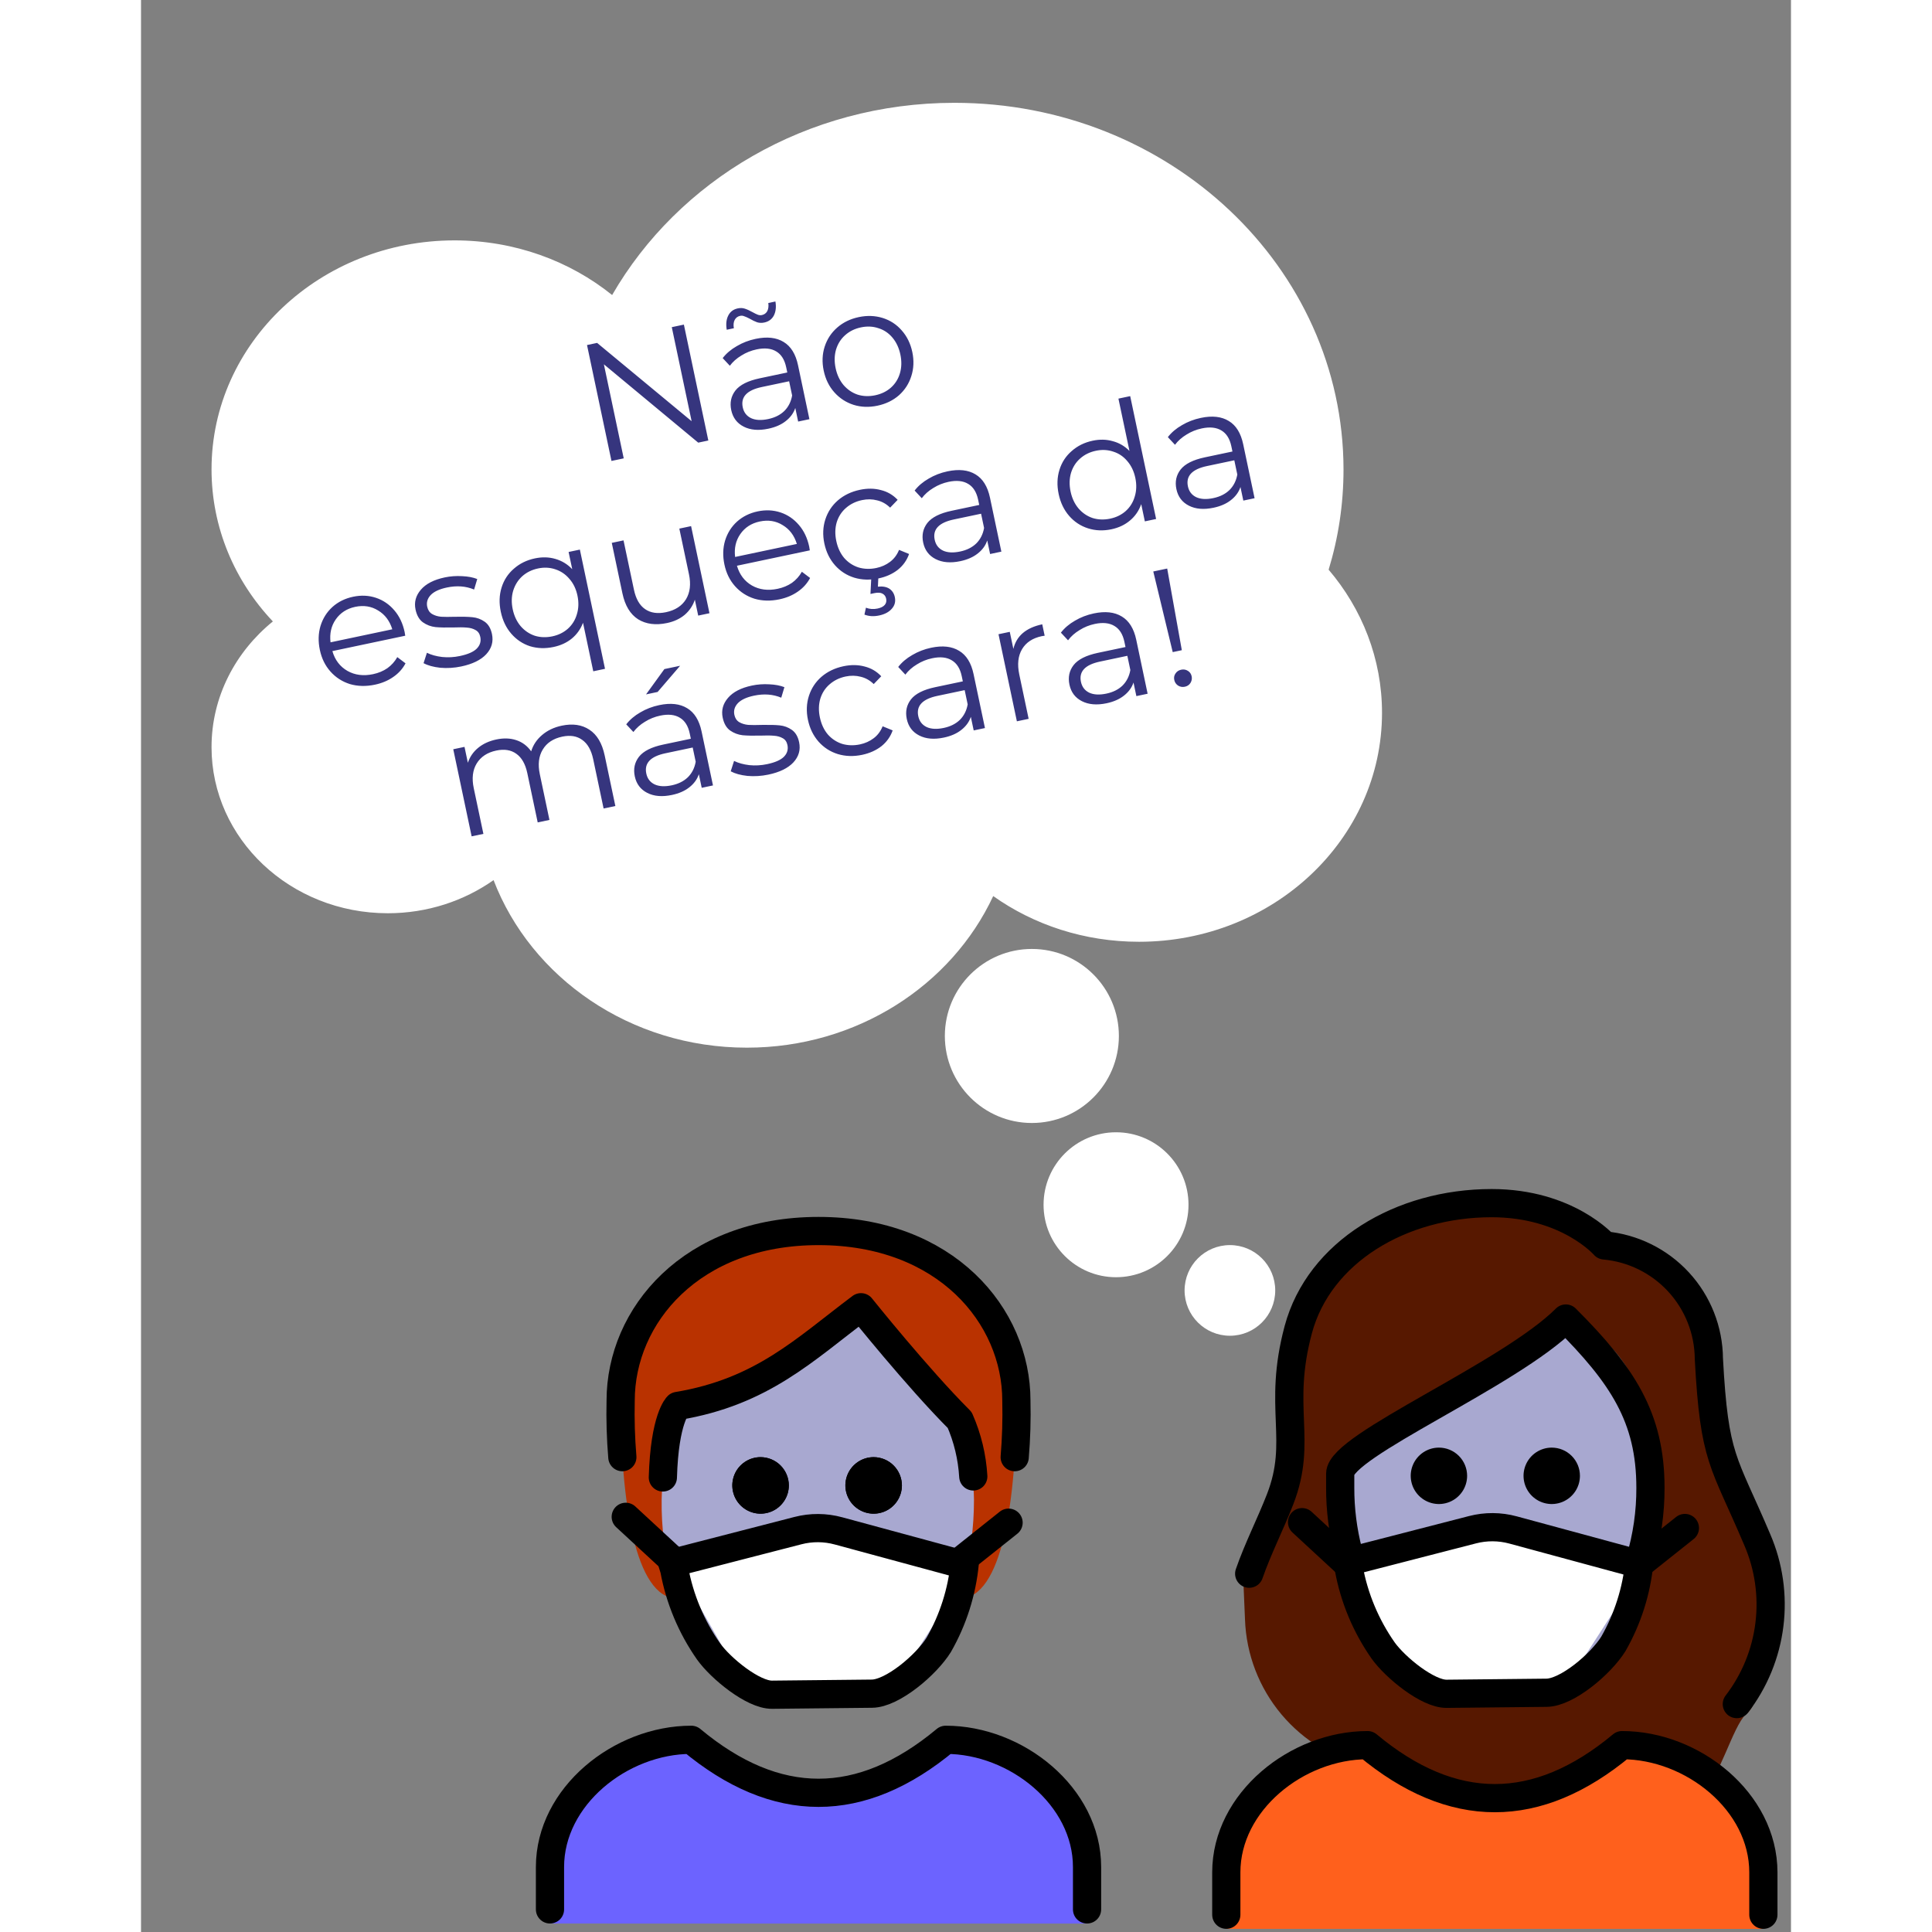 <svg width="200" height="200" viewBox="0 0 117 137" fill="none" xmlns="http://www.w3.org/2000/svg">
<rect x="0" y="0" width="117" height="137" fill="#808080" stroke="none"/>
<path d="M58.064 113.349C61.071 113.349 62.073 106.334 62.073 99.319C62.072 93.304 57.062 87.291 48.042 87.291C39.022 87.291 34.012 93.304 34.012 99.317C34.012 106.333 35.014 113.348 38.02 113.348L37.289 108.578L38.191 101.418L38.659 100.32L40.531 99.717L42.871 98.951L45.937 97.291L47.595 96.057L50.233 94.312L51.756 93.334L52.956 96.057L54.702 98.185L56.829 100.32L57.85 101.164V102.058L58.412 104.355L59.066 104.951L58.588 110.889L58.064 113.349Z" fill="#B93200"/>
<path d="M36.918 106.335C36.818 114.352 41.027 120.365 47.942 120.365C55.057 120.365 59.066 114.352 59.066 106.335C59.066 101.324 54.364 96.665 54.364 96.665C47.314 89.05 45.894 99.245 39.723 99.038C39.723 99.038 37.018 101.324 36.918 106.335Z" fill="#A8A8D0"/>
<path d="M29 136.399V132.391C29 127.381 34.011 123.371 39.022 123.371C45.035 128.382 51.049 128.382 57.062 123.371C62.072 123.371 67.084 127.38 67.084 132.391V136.4" fill="#6C63FF"/>
<path d="M38.936 110.145L47.918 108.578L58.029 110.072L58.412 111.798L52.999 120.173H43.17L37.672 110.51L38.936 110.145Z" fill="white"/>
<path d="M34.131 103.328C34.02 101.995 33.98 100.656 34.011 99.319C34.011 93.306 39.022 87.293 48.042 87.293C57.062 87.293 62.072 93.306 62.072 99.319C62.104 100.657 62.065 101.995 61.953 103.329" stroke="black" stroke-width="2" stroke-linecap="round" stroke-linejoin="round"/>
<path d="M53.955 105.332C53.955 105.728 53.837 106.116 53.617 106.445C53.397 106.775 53.084 107.032 52.718 107.184C52.352 107.335 51.949 107.375 51.56 107.298C51.171 107.22 50.814 107.029 50.534 106.749C50.254 106.469 50.063 106.112 49.985 105.723C49.908 105.334 49.948 104.931 50.099 104.565C50.251 104.199 50.508 103.886 50.837 103.666C51.167 103.446 51.554 103.328 51.951 103.328C52.482 103.33 52.991 103.541 53.366 103.917C53.742 104.292 53.953 104.801 53.955 105.332Z" fill="black"/>
<path d="M45.937 105.332C45.937 105.728 45.82 106.116 45.599 106.445C45.379 106.775 45.066 107.032 44.7 107.184C44.334 107.335 43.931 107.375 43.542 107.298C43.154 107.22 42.796 107.029 42.516 106.749C42.236 106.469 42.045 106.112 41.968 105.723C41.89 105.334 41.93 104.931 42.082 104.565C42.233 104.199 42.49 103.886 42.82 103.666C43.149 103.446 43.537 103.328 43.933 103.328C44.464 103.33 44.973 103.541 45.349 103.917C45.724 104.292 45.936 104.801 45.937 105.332Z" fill="black"/>
<path d="M53.955 105.332C53.955 105.728 53.837 106.116 53.617 106.445C53.397 106.775 53.084 107.032 52.718 107.184C52.352 107.335 51.949 107.375 51.56 107.298C51.171 107.22 50.814 107.029 50.534 106.749C50.254 106.469 50.063 106.112 49.985 105.723C49.908 105.334 49.948 104.931 50.099 104.565C50.251 104.199 50.508 103.886 50.837 103.666C51.167 103.446 51.554 103.328 51.951 103.328C52.482 103.33 52.991 103.541 53.366 103.917C53.742 104.292 53.953 104.801 53.955 105.332Z" fill="black"/>
<path d="M45.937 105.332C45.937 105.728 45.82 106.116 45.599 106.445C45.379 106.775 45.066 107.032 44.7 107.184C44.334 107.335 43.931 107.375 43.542 107.298C43.154 107.22 42.796 107.029 42.516 106.749C42.236 106.469 42.045 106.112 41.968 105.723C41.89 105.334 41.93 104.931 42.082 104.565C42.233 104.199 42.49 103.886 42.82 103.666C43.149 103.446 43.537 103.328 43.933 103.328C44.464 103.33 44.973 103.541 45.349 103.917C45.724 104.292 45.936 104.801 45.937 105.332Z" fill="black"/>
<path d="M29 135.397V132.391C29 127.381 34.011 123.371 39.022 123.371C45.035 128.382 51.049 128.382 57.062 123.371C62.072 123.371 67.084 127.38 67.084 132.391V135.398" stroke="black" stroke-width="2" stroke-linecap="round" stroke-linejoin="round"/>
<path d="M44.742 120.174C43.408 120.185 41.117 118.322 40.245 117.104C39.025 115.363 38.194 113.378 37.811 111.286L37.671 110.836L46.581 108.538C47.526 108.293 48.519 108.3 49.461 108.557L57.869 110.836H58.412C58.216 112.877 57.588 114.852 56.572 116.632C55.694 118.048 53.292 120.088 51.829 120.1L44.742 120.174Z" stroke="black" stroke-width="2" stroke-linecap="round" stroke-linejoin="round"/>
<path d="M58.211 110.608L61.519 107.975" stroke="black" stroke-width="2" stroke-linecap="round" stroke-linejoin="round"/>
<path d="M37.672 110.607L34.372 107.559" stroke="black" stroke-width="2" stroke-linecap="round" stroke-linejoin="round"/>
<path d="M59.016 104.695C58.935 103.316 58.609 101.962 58.054 100.697C55.054 97.697 51.054 92.697 51.054 92.697C47.054 95.697 44.054 98.697 38.054 99.697C38.054 99.697 37.124 100.57 37.004 104.766" stroke="black" stroke-width="2" stroke-linecap="round" stroke-linejoin="round"/>
<path d="M114.194 108.538C113.755 107.685 113.369 106.805 113.036 105.905C111.564 102.635 111.013 101.412 110.688 95.381C110.715 91.688 106.894 88.597 103.213 88.288C103.081 88.279 102.953 88.244 102.834 88.185C102.716 88.126 102.611 88.045 102.524 87.945C102.432 87.845 100.116 85.291 95.281 85.291C89.081 85.291 83.841 88.672 82.538 93.516C82.004 95.528 81.814 97.616 81.974 99.692C82.178 101.711 81.918 103.75 81.214 105.653C80.291 107.305 79.248 108.887 78.094 110.387L78.284 114.839C78.371 117.311 79.282 119.682 80.874 121.575C82.465 123.469 84.644 124.775 87.064 125.285C87.346 125.349 87.633 125.381 87.921 125.38C92.874 126.669 98.817 128.296 106.621 125.38C108.136 125.492 109.592 126.015 110.831 126.893C111.884 126.2 112.878 122.421 113.802 121.563C114.99 120.849 116.927 113.281 114.194 108.538ZM96 120.838C85.044 120.788 85.896 104.469 85.896 104.469C88.209 101.929 101.39 93.679 101.39 93.679C107.47 95.753 107.773 105.319 107.773 105.319C107.773 105.319 105.596 120.388 96 120.838Z" fill="#571800"/>
<path d="M84.51 104.942V105.984C84.51 114.312 89.36 120.838 95.554 120.838C101.748 120.838 106.598 114.312 106.598 105.984C106.598 100.917 104.727 97.801 101.038 93.861C98.067 96.219 94.903 98.321 91.578 100.145C88.792 101.794 84.995 104.032 84.51 104.942Z" fill="#A8A8D0"/>
<path d="M76.958 136.778V132.77C76.958 127.76 81.969 123.75 86.98 123.75C92.993 128.761 99.007 128.761 105.02 123.75C110.03 123.75 115.042 127.759 115.042 132.77V136.779" fill="#FF601C"/>
<path d="M86.447 110.305L95.43 108.738L105.541 110.232L105.924 111.958L100.511 120.333H90.681L85.184 110.669L86.447 110.305Z" fill="white"/>
<path d="M102.035 104.652C102.035 105.048 101.918 105.435 101.698 105.763C101.478 106.092 101.166 106.349 100.801 106.5C100.435 106.651 100.033 106.691 99.645 106.614C99.257 106.537 98.901 106.346 98.621 106.067C98.341 105.787 98.151 105.43 98.074 105.043C97.996 104.655 98.036 104.252 98.187 103.887C98.339 103.522 98.595 103.209 98.924 102.989C99.253 102.77 99.64 102.652 100.035 102.652C100.566 102.652 101.074 102.863 101.449 103.238C101.824 103.613 102.035 104.122 102.035 104.652Z" fill="black"/>
<path d="M94.035 104.652C94.035 105.048 93.918 105.435 93.698 105.763C93.478 106.092 93.166 106.349 92.8 106.5C92.435 106.651 92.033 106.691 91.645 106.614C91.257 106.537 90.901 106.346 90.621 106.067C90.341 105.787 90.151 105.43 90.074 105.043C89.996 104.655 90.036 104.252 90.187 103.887C90.339 103.522 90.595 103.209 90.924 102.989C91.253 102.77 91.64 102.652 92.035 102.652C92.566 102.652 93.074 102.863 93.449 103.238C93.824 103.613 94.035 104.122 94.035 104.652Z" fill="black"/>
<path d="M78.581 111.592C79.196 109.818 80.079 108.098 80.773 106.316C82.408 102.116 80.563 99.866 82.063 94.282C83.543 88.782 89.341 85.316 95.773 85.316C101.173 85.316 103.773 88.316 103.773 88.316C105.785 88.497 107.658 89.42 109.027 90.906C110.396 92.391 111.163 94.333 111.178 96.353C111.565 103.533 112.202 103.506 114.607 109.176C115.427 111.073 115.724 113.154 115.47 115.205C115.216 117.255 114.418 119.2 113.16 120.839" stroke="black" stroke-width="2" stroke-linecap="round" stroke-linejoin="round"/>
<path d="M106.29 110.651C106.791 108.979 107.042 107.243 107.035 105.498C107.035 100.498 105.035 97.498 101.035 93.498C97.035 97.498 85.035 102.498 85.035 104.498V105.498C85.031 107.033 85.224 108.562 85.609 110.048" stroke="black" stroke-width="2" stroke-linejoin="round"/>
<path d="M76.958 135.776V132.77C76.958 127.76 81.969 123.75 86.98 123.75C92.993 128.761 99.007 128.761 105.02 123.75C110.03 123.75 115.042 127.759 115.042 132.77V135.777" stroke="black" stroke-width="2" stroke-linecap="round" stroke-linejoin="round"/>
<path d="M106.169 110.985L109.477 108.352" stroke="black" stroke-width="2" stroke-linecap="round" stroke-linejoin="round"/>
<path d="M85.63 110.986L82.33 107.938" stroke="black" stroke-width="2" stroke-linecap="round" stroke-linejoin="round"/>
<path d="M92.576 120.109C91.243 120.12 88.952 118.257 88.079 117.039C86.859 115.297 86.029 113.313 85.646 111.221L85.506 110.771L94.416 108.474C95.361 108.229 96.354 108.235 97.296 108.492L105.703 110.771H106.247C106.051 112.812 105.423 114.787 104.407 116.567C103.529 117.983 101.127 120.023 99.664 120.035L92.576 120.109Z" stroke="black" stroke-width="2" stroke-linecap="round" stroke-linejoin="round"/>
<g clip-path="url(#clip0)">
<path d="M69.139 90.569C71.977 90.569 74.278 88.268 74.278 85.43C74.278 82.592 71.977 80.291 69.139 80.291C66.301 80.291 64 82.592 64 85.43C64 88.268 66.301 90.569 69.139 90.569Z" fill="white"/>
<path d="M63.17 79.632C66.578 79.632 69.341 76.869 69.341 73.461C69.341 70.054 66.578 67.291 63.17 67.291C59.763 67.291 57 70.054 57 73.461C57 76.869 59.763 79.632 63.17 79.632Z" fill="white"/>
<path d="M77.214 94.719C78.989 94.719 80.428 93.28 80.428 91.505C80.428 89.73 78.989 88.291 77.214 88.291C75.439 88.291 74 89.73 74 91.505C74 93.28 75.439 94.719 77.214 94.719Z" fill="white"/>
<path d="M84.215 40.397C84.906 38.134 85.27 35.751 85.27 33.282C85.252 18.932 72.914 7.291 57.682 7.291C47.201 7.291 38.084 12.812 33.407 20.921C30.404 18.503 26.492 17.046 22.233 17.046C12.716 17.046 5 24.315 5 33.282C5 37.414 6.638 41.203 9.349 44.066C6.692 46.226 5 49.415 5 52.981C5 59.478 10.587 64.759 17.502 64.759C20.304 64.759 22.907 63.884 24.999 62.41C27.656 69.336 34.699 74.291 42.961 74.291C50.767 74.291 57.482 69.868 60.43 63.541C63.306 65.582 66.891 66.782 70.767 66.782C80.284 66.782 88 59.513 88 50.546C88 46.706 86.581 43.174 84.215 40.397Z" fill="white"/>
</g>
<path d="M38.495 23.018L40.228 31.237L39.512 31.388L32.822 25.834L34.229 32.503L33.36 32.686L31.626 24.467L32.342 24.316L39.044 29.868L37.637 23.199L38.495 23.018ZM43.583 24.029C44.389 23.859 45.05 23.932 45.567 24.248C46.081 24.557 46.422 25.106 46.589 25.897L47.396 29.725L46.598 29.893L46.395 28.93C46.275 29.291 46.05 29.6 45.72 29.858C45.398 30.114 44.986 30.294 44.485 30.4C43.796 30.546 43.214 30.497 42.737 30.254C42.261 30.011 41.966 29.619 41.852 29.079C41.741 28.555 41.84 28.093 42.148 27.692C42.464 27.291 43.036 27.002 43.866 26.827L45.827 26.413L45.748 26.038C45.636 25.505 45.402 25.134 45.047 24.922C44.69 24.703 44.225 24.654 43.654 24.775C43.263 24.857 42.901 25.003 42.569 25.212C42.235 25.413 41.963 25.655 41.753 25.936L41.246 25.393C41.503 25.061 41.836 24.778 42.244 24.545C42.651 24.303 43.097 24.132 43.583 24.029ZM44.476 29.715C44.945 29.616 45.326 29.426 45.618 29.143C45.908 28.853 46.093 28.487 46.171 28.045L45.958 27.036L44.021 27.444C42.964 27.667 42.514 28.147 42.669 28.883C42.745 29.243 42.942 29.499 43.261 29.653C43.578 29.799 43.983 29.82 44.476 29.715ZM44.196 22.87C44.016 22.908 43.848 22.902 43.69 22.854C43.531 22.797 43.354 22.712 43.158 22.598C42.992 22.511 42.861 22.452 42.766 22.423C42.676 22.385 42.584 22.376 42.49 22.396C42.31 22.434 42.179 22.531 42.097 22.687C42.016 22.843 41.996 23.04 42.038 23.276L41.533 23.383C41.466 22.988 41.502 22.653 41.64 22.379C41.778 22.104 42.004 21.934 42.317 21.868C42.497 21.83 42.662 21.836 42.812 21.886C42.969 21.935 43.154 22.018 43.367 22.137C43.516 22.22 43.639 22.28 43.736 22.317C43.834 22.353 43.93 22.362 44.024 22.342C44.196 22.306 44.324 22.213 44.407 22.065C44.488 21.909 44.513 21.715 44.481 21.485L44.986 21.379C45.051 21.765 45.014 22.096 44.876 22.371C44.736 22.637 44.51 22.804 44.196 22.87ZM52.221 28.768C51.626 28.894 51.061 28.874 50.528 28.708C49.992 28.535 49.537 28.239 49.163 27.819C48.788 27.399 48.537 26.888 48.41 26.285C48.283 25.683 48.306 25.114 48.479 24.578C48.652 24.043 48.95 23.592 49.371 23.225C49.792 22.858 50.3 22.612 50.895 22.486C51.49 22.361 52.054 22.381 52.588 22.546C53.122 22.712 53.572 23.005 53.939 23.427C54.313 23.846 54.564 24.357 54.692 24.96C54.819 25.563 54.796 26.132 54.623 26.667C54.457 27.201 54.164 27.655 53.745 28.03C53.324 28.397 52.815 28.643 52.221 28.768ZM52.064 28.029C52.503 27.936 52.873 27.756 53.177 27.487C53.486 27.209 53.7 26.866 53.818 26.457C53.936 26.048 53.945 25.608 53.846 25.139C53.747 24.669 53.561 24.271 53.288 23.944C53.014 23.617 52.681 23.393 52.287 23.272C51.9 23.141 51.487 23.122 51.049 23.215C50.61 23.307 50.237 23.492 49.927 23.77C49.624 24.038 49.41 24.378 49.284 24.789C49.166 25.198 49.156 25.637 49.255 26.107C49.354 26.577 49.541 26.975 49.814 27.302C50.095 27.626 50.429 27.854 50.817 27.985C51.21 28.107 51.626 28.121 52.064 28.029ZM18.736 45.08L13.569 46.17C13.752 46.802 14.108 47.27 14.639 47.575C15.167 47.873 15.772 47.95 16.453 47.806C16.837 47.725 17.175 47.584 17.468 47.383C17.759 47.175 17.994 46.913 18.173 46.597L18.756 47.038C18.552 47.425 18.26 47.748 17.882 48.007C17.511 48.266 17.079 48.447 16.586 48.551C15.952 48.684 15.36 48.67 14.811 48.508C14.268 48.337 13.809 48.041 13.434 47.621C13.059 47.202 12.808 46.69 12.681 46.087C12.554 45.485 12.569 44.917 12.727 44.386C12.892 43.852 13.174 43.404 13.572 43.042C13.977 42.678 14.466 42.437 15.037 42.316C15.609 42.195 16.15 42.22 16.66 42.391C17.17 42.561 17.605 42.858 17.964 43.281C18.321 43.696 18.564 44.209 18.693 44.819L18.736 45.08ZM15.188 43.032C14.594 43.158 14.133 43.455 13.807 43.925C13.487 44.385 13.364 44.926 13.438 45.548L17.818 44.624C17.634 44.025 17.299 43.58 16.813 43.29C16.333 42.991 15.791 42.905 15.188 43.032ZM22.709 47.259C22.208 47.364 21.712 47.395 21.22 47.352C20.735 47.299 20.34 47.19 20.035 47.026L20.273 46.289C20.574 46.438 20.934 46.538 21.354 46.588C21.771 46.631 22.192 46.608 22.614 46.518C23.178 46.399 23.575 46.226 23.804 45.997C24.04 45.76 24.125 45.48 24.057 45.159C24.009 44.932 23.897 44.772 23.722 44.678C23.545 44.576 23.337 44.518 23.097 44.503C22.855 44.481 22.54 44.478 22.151 44.494C21.63 44.506 21.207 44.497 20.882 44.468C20.555 44.431 20.257 44.318 19.988 44.129C19.728 43.939 19.553 43.636 19.466 43.221C19.357 42.705 19.483 42.236 19.844 41.817C20.205 41.397 20.769 41.107 21.537 40.945C21.936 40.861 22.346 40.831 22.769 40.856C23.189 40.874 23.547 40.942 23.842 41.059L23.619 41.805C23.036 41.56 22.392 41.512 21.688 41.661C21.155 41.773 20.772 41.952 20.538 42.198C20.311 42.442 20.23 42.717 20.294 43.022C20.344 43.257 20.458 43.429 20.637 43.538C20.823 43.646 21.037 43.712 21.279 43.734C21.519 43.749 21.846 43.749 22.26 43.736C22.773 43.725 23.188 43.736 23.506 43.767C23.823 43.798 24.111 43.905 24.37 44.087C24.63 44.27 24.801 44.561 24.886 44.96C25 45.5 24.863 45.978 24.477 46.395C24.097 46.802 23.508 47.09 22.709 47.259ZM31.119 38.972L32.902 47.426L32.069 47.602L31.343 44.162C31.169 44.615 30.901 44.991 30.538 45.288C30.182 45.576 29.753 45.773 29.252 45.878C28.665 46.002 28.11 45.984 27.585 45.825C27.067 45.657 26.625 45.361 26.258 44.94C25.891 44.519 25.642 43.999 25.512 43.38C25.383 42.77 25.401 42.198 25.567 41.664C25.732 41.131 26.023 40.685 26.438 40.328C26.851 39.962 27.348 39.719 27.927 39.596C28.444 39.487 28.928 39.5 29.382 39.633C29.843 39.765 30.242 40.008 30.578 40.362L30.32 39.141L31.119 38.972ZM29.167 45.124C29.597 45.033 29.964 44.853 30.267 44.585C30.576 44.307 30.79 43.964 30.908 43.554C31.034 43.144 31.047 42.703 30.948 42.234C30.849 41.764 30.66 41.37 30.381 41.053C30.107 40.727 29.773 40.499 29.378 40.37C28.99 40.239 28.581 40.219 28.151 40.31C27.713 40.402 27.339 40.587 27.029 40.865C26.728 41.141 26.514 41.485 26.388 41.896C26.269 42.297 26.258 42.733 26.357 43.202C26.456 43.672 26.643 44.07 26.916 44.397C27.197 44.721 27.531 44.949 27.919 45.08C28.312 45.202 28.728 45.216 29.167 45.124ZM39.006 37.308L40.309 43.484L39.511 43.653L39.273 42.525C39.133 42.947 38.893 43.304 38.554 43.597C38.214 43.881 37.797 44.075 37.304 44.179C36.498 44.35 35.812 44.261 35.249 43.914C34.691 43.557 34.321 42.945 34.137 42.076L33.382 38.495L34.215 38.319L34.954 41.818C35.091 42.468 35.355 42.927 35.747 43.196C36.139 43.465 36.633 43.536 37.227 43.411C37.877 43.274 38.349 42.97 38.642 42.499C38.933 42.021 39.005 41.429 38.856 40.725L38.172 37.484L39.006 37.308ZM47.424 39.027L42.258 40.117C42.441 40.749 42.797 41.218 43.327 41.523C43.856 41.82 44.461 41.897 45.142 41.753C45.526 41.672 45.864 41.531 46.157 41.331C46.448 41.122 46.683 40.86 46.861 40.544L47.445 40.985C47.24 41.372 46.949 41.695 46.57 41.955C46.2 42.213 45.768 42.394 45.275 42.498C44.641 42.632 44.049 42.617 43.499 42.455C42.956 42.284 42.498 41.988 42.123 41.569C41.748 41.149 41.497 40.638 41.37 40.035C41.243 39.432 41.258 38.865 41.416 38.333C41.581 37.799 41.863 37.351 42.261 36.989C42.666 36.626 43.155 36.384 43.726 36.263C44.298 36.143 44.838 36.168 45.349 36.338C45.859 36.508 46.293 36.805 46.652 37.228C47.01 37.643 47.253 38.156 47.382 38.767L47.424 39.027ZM43.877 36.979C43.282 37.105 42.822 37.402 42.496 37.872C42.176 38.332 42.053 38.873 42.127 39.495L46.506 38.571C46.323 37.972 45.988 37.528 45.502 37.238C45.021 36.938 44.48 36.852 43.877 36.979ZM52.302 41.015C51.691 41.144 51.115 41.127 50.574 40.963C50.04 40.797 49.586 40.505 49.212 40.085C48.835 39.658 48.583 39.142 48.456 38.54C48.329 37.937 48.352 37.368 48.525 36.833C48.699 36.297 48.996 35.846 49.417 35.48C49.846 35.111 50.366 34.862 50.977 34.733C51.509 34.621 52.005 34.627 52.464 34.751C52.93 34.865 53.326 35.096 53.653 35.444L53.12 35.998C52.852 35.736 52.546 35.563 52.201 35.481C51.855 35.39 51.498 35.384 51.13 35.462C50.684 35.556 50.303 35.742 49.985 36.022C49.674 36.292 49.456 36.632 49.33 37.043C49.212 37.452 49.203 37.892 49.302 38.361C49.402 38.839 49.589 39.241 49.863 39.568C50.142 39.885 50.48 40.108 50.875 40.237C51.276 40.357 51.7 40.37 52.146 40.276C52.514 40.198 52.839 40.052 53.12 39.837C53.402 39.622 53.613 39.341 53.752 38.992L54.463 39.284C54.305 39.734 54.036 40.11 53.658 40.41C53.279 40.703 52.827 40.905 52.302 41.015ZM52.342 43.644C51.958 43.725 51.61 43.704 51.298 43.582L51.404 43.093C51.662 43.194 51.936 43.214 52.226 43.153C52.461 43.103 52.631 43.019 52.736 42.898C52.842 42.778 52.875 42.628 52.837 42.448C52.803 42.283 52.712 42.163 52.565 42.088C52.428 42.019 52.238 42.01 51.995 42.061L51.725 42.118L51.782 40.99L52.286 40.884L52.254 41.602C52.582 41.565 52.849 41.611 53.056 41.739C53.264 41.875 53.397 42.076 53.453 42.342C53.519 42.655 53.45 42.928 53.245 43.159C53.042 43.398 52.741 43.559 52.342 43.644ZM57.194 33.422C58 33.252 58.661 33.325 59.178 33.641C59.692 33.949 60.033 34.499 60.2 35.289L61.008 39.117L60.209 39.286L60.006 38.323C59.886 38.684 59.661 38.993 59.331 39.25C59.009 39.506 58.597 39.687 58.096 39.793C57.407 39.938 56.825 39.889 56.348 39.646C55.872 39.404 55.577 39.012 55.463 38.472C55.352 37.947 55.451 37.485 55.759 37.085C56.075 36.683 56.648 36.395 57.477 36.22L59.438 35.806L59.359 35.43C59.246 34.898 59.013 34.526 58.657 34.315C58.301 34.096 57.836 34.047 57.265 34.167C56.874 34.25 56.512 34.396 56.18 34.605C55.846 34.806 55.574 35.047 55.364 35.329L54.857 34.786C55.114 34.453 55.447 34.171 55.855 33.937C56.262 33.696 56.708 33.524 57.194 33.422ZM58.087 39.108C58.556 39.009 58.937 38.818 59.229 38.536C59.52 38.246 59.704 37.88 59.782 37.438L59.569 36.428L57.632 36.837C56.575 37.06 56.124 37.539 56.28 38.275C56.356 38.635 56.553 38.892 56.872 39.045C57.188 39.191 57.593 39.212 58.087 39.108ZM70.143 28.09L71.981 36.802L71.182 36.971L70.925 35.749C70.762 36.217 70.496 36.604 70.127 36.911C69.766 37.216 69.328 37.423 68.811 37.532C68.232 37.654 67.679 37.632 67.153 37.465C66.628 37.298 66.181 37.004 65.814 36.582C65.448 36.161 65.2 35.645 65.071 35.035C64.942 34.424 64.96 33.852 65.126 33.318C65.291 32.785 65.582 32.339 65.997 31.982C66.41 31.616 66.906 31.373 67.486 31.25C67.987 31.145 68.459 31.155 68.903 31.283C69.353 31.4 69.749 31.631 70.092 31.976L69.309 28.266L70.143 28.09ZM68.725 36.778C69.156 36.687 69.523 36.507 69.826 36.239C70.135 35.961 70.349 35.617 70.467 35.208C70.593 34.797 70.606 34.357 70.507 33.888C70.408 33.418 70.218 33.02 69.937 32.696C69.664 32.369 69.33 32.145 68.937 32.024C68.549 31.893 68.14 31.873 67.71 31.964C67.272 32.056 66.898 32.241 66.588 32.519C66.285 32.787 66.071 33.127 65.945 33.538C65.827 33.947 65.817 34.386 65.916 34.856C66.015 35.326 66.202 35.724 66.475 36.05C66.756 36.376 67.09 36.603 67.478 36.734C67.871 36.856 68.287 36.87 68.725 36.778ZM75.15 29.634C75.956 29.463 76.618 29.536 77.134 29.853C77.649 30.161 77.989 30.71 78.156 31.501L78.964 35.329L78.165 35.497L77.962 34.535C77.842 34.895 77.617 35.204 77.287 35.462C76.965 35.718 76.553 35.899 76.052 36.004C75.364 36.15 74.781 36.101 74.305 35.858C73.828 35.615 73.533 35.224 73.419 34.684C73.308 34.159 73.407 33.697 73.715 33.297C74.031 32.895 74.604 32.606 75.433 32.431L77.394 32.017L77.315 31.642C77.203 31.11 76.969 30.738 76.614 30.526C76.257 30.308 75.793 30.258 75.221 30.379C74.83 30.461 74.468 30.607 74.136 30.816C73.802 31.017 73.531 31.259 73.32 31.54L72.813 30.997C73.07 30.665 73.403 30.382 73.811 30.149C74.218 29.908 74.665 29.736 75.15 29.634ZM76.043 35.32C76.513 35.221 76.893 35.03 77.185 34.747C77.476 34.457 77.66 34.091 77.739 33.65L77.526 32.64L75.588 33.048C74.532 33.272 74.081 33.751 74.236 34.487C74.312 34.847 74.509 35.104 74.828 35.257C75.145 35.403 75.55 35.424 76.043 35.32ZM29.833 51.458C30.608 51.295 31.262 51.39 31.795 51.744C32.335 52.096 32.697 52.706 32.88 53.575L33.636 57.156L32.802 57.332L32.064 53.833C31.928 53.191 31.669 52.735 31.284 52.465C30.908 52.192 30.438 52.116 29.875 52.235C29.233 52.37 28.77 52.676 28.486 53.153C28.201 53.622 28.132 54.205 28.279 54.901L28.962 58.142L28.129 58.318L27.391 54.819C27.255 54.177 26.995 53.721 26.611 53.45C26.235 53.178 25.761 53.102 25.19 53.223C24.556 53.357 24.093 53.663 23.801 54.141C23.516 54.61 23.447 55.193 23.594 55.89L24.278 59.131L23.444 59.306L22.141 53.13L22.939 52.962L23.177 54.089C23.317 53.667 23.561 53.313 23.91 53.027C24.258 52.741 24.687 52.544 25.195 52.437C25.712 52.328 26.181 52.343 26.603 52.483C27.033 52.621 27.387 52.886 27.666 53.277C27.807 52.822 28.065 52.437 28.44 52.12C28.821 51.795 29.285 51.574 29.833 51.458ZM36.744 50.001C37.55 49.83 38.211 49.903 38.728 50.22C39.243 50.528 39.583 51.078 39.75 51.868L40.558 55.696L39.759 55.864L39.556 54.901C39.436 55.262 39.211 55.571 38.881 55.829C38.559 56.085 38.147 56.266 37.647 56.371C36.958 56.517 36.375 56.468 35.899 56.225C35.422 55.982 35.127 55.591 35.013 55.05C34.902 54.526 35.001 54.064 35.309 53.664C35.625 53.262 36.198 52.973 37.028 52.798L38.988 52.385L38.909 52.009C38.797 51.477 38.563 51.105 38.208 50.894C37.851 50.675 37.387 50.625 36.815 50.746C36.424 50.828 36.062 50.974 35.73 51.183C35.397 51.384 35.124 51.626 34.914 51.907L34.407 51.364C34.664 51.032 34.997 50.749 35.405 50.516C35.812 50.275 36.258 50.103 36.744 50.001ZM37.637 55.687C38.107 55.587 38.487 55.397 38.779 55.114C39.07 54.824 39.254 54.458 39.333 54.017L39.12 53.007L37.182 53.416C36.126 53.639 35.675 54.118 35.83 54.854C35.906 55.214 36.103 55.471 36.422 55.624C36.739 55.77 37.144 55.791 37.637 55.687ZM37.112 47.445L38.228 47.21L36.633 49.067L35.811 49.241L37.112 47.445ZM44.49 54.928C43.989 55.033 43.493 55.064 43.001 55.021C42.516 54.968 42.121 54.859 41.816 54.694L42.053 53.958C42.355 54.107 42.715 54.206 43.134 54.257C43.552 54.3 43.972 54.276 44.395 54.187C44.959 54.068 45.355 53.895 45.585 53.666C45.821 53.428 45.905 53.149 45.838 52.828C45.79 52.601 45.678 52.441 45.503 52.347C45.326 52.245 45.118 52.187 44.877 52.172C44.636 52.15 44.32 52.147 43.931 52.163C43.41 52.175 42.988 52.166 42.663 52.137C42.336 52.099 42.038 51.986 41.769 51.798C41.508 51.608 41.334 51.305 41.247 50.89C41.138 50.373 41.264 49.905 41.625 49.486C41.986 49.066 42.55 48.776 43.317 48.614C43.717 48.529 44.127 48.5 44.55 48.525C44.97 48.543 45.328 48.611 45.623 48.728L45.4 49.474C44.817 49.229 44.173 49.181 43.468 49.33C42.936 49.442 42.553 49.621 42.319 49.867C42.092 50.111 42.011 50.386 42.075 50.691C42.125 50.926 42.239 51.098 42.417 51.207C42.604 51.315 42.818 51.38 43.059 51.403C43.3 51.418 43.627 51.418 44.041 51.404C44.554 51.394 44.969 51.405 45.286 51.436C45.604 51.467 45.892 51.574 46.151 51.756C46.41 51.939 46.582 52.23 46.666 52.629C46.78 53.169 46.644 53.647 46.258 54.064C45.878 54.471 45.288 54.759 44.49 54.928ZM51.139 53.525C50.528 53.654 49.952 53.636 49.411 53.472C48.877 53.307 48.423 53.014 48.048 52.595C47.672 52.167 47.42 51.652 47.293 51.049C47.166 50.447 47.189 49.878 47.362 49.342C47.535 48.807 47.832 48.356 48.254 47.989C48.683 47.621 49.203 47.372 49.813 47.243C50.346 47.131 50.842 47.137 51.301 47.26C51.767 47.375 52.163 47.606 52.49 47.954L51.957 48.508C51.689 48.246 51.383 48.073 51.038 47.99C50.692 47.9 50.335 47.894 49.967 47.971C49.521 48.065 49.139 48.252 48.822 48.532C48.511 48.801 48.293 49.142 48.167 49.553C48.049 49.962 48.039 50.401 48.138 50.871C48.239 51.349 48.426 51.751 48.699 52.077C48.979 52.394 49.316 52.617 49.711 52.747C50.113 52.866 50.536 52.879 50.983 52.785C51.35 52.708 51.675 52.561 51.957 52.346C52.239 52.132 52.449 51.85 52.588 51.502L53.3 51.793C53.141 52.244 52.873 52.619 52.495 52.92C52.115 53.212 51.663 53.414 51.139 53.525ZM56.03 45.931C56.837 45.761 57.498 45.834 58.014 46.151C58.529 46.459 58.87 47.008 59.036 47.799L59.844 51.627L59.046 51.795L58.843 50.833C58.722 51.193 58.497 51.502 58.167 51.76C57.845 52.016 57.434 52.197 56.933 52.302C56.244 52.448 55.661 52.399 55.185 52.156C54.709 51.913 54.413 51.522 54.3 50.981C54.189 50.457 54.288 49.995 54.596 49.595C54.911 49.193 55.484 48.904 56.314 48.729L58.275 48.316L58.196 47.94C58.083 47.407 57.849 47.036 57.494 46.825C57.137 46.605 56.673 46.556 56.102 46.677C55.71 46.759 55.349 46.905 55.017 47.114C54.683 47.315 54.411 47.557 54.2 47.838L53.693 47.295C53.95 46.963 54.283 46.68 54.692 46.447C55.099 46.206 55.545 46.034 56.03 45.931ZM56.923 51.618C57.393 51.519 57.774 51.328 58.066 51.045C58.356 50.755 58.541 50.389 58.619 49.948L58.406 48.938L56.469 49.346C55.412 49.569 54.961 50.049 55.116 50.785C55.192 51.145 55.39 51.401 55.708 51.555C56.025 51.701 56.43 51.722 56.923 51.618ZM61.859 46.014C61.967 45.558 62.191 45.184 62.53 44.891C62.876 44.597 63.336 44.39 63.907 44.27L64.078 45.08L63.876 45.11C63.226 45.247 62.759 45.554 62.476 46.031C62.192 46.508 62.126 47.106 62.278 47.827L62.942 50.973L62.108 51.149L60.805 44.973L61.604 44.805L61.859 46.014ZM67.565 43.498C68.372 43.328 69.033 43.401 69.549 43.717C70.064 44.025 70.405 44.575 70.572 45.365L71.379 49.193L70.581 49.362L70.378 48.399C70.257 48.759 70.032 49.069 69.703 49.326C69.38 49.582 68.969 49.763 68.468 49.869C67.779 50.014 67.197 49.965 66.72 49.722C66.244 49.48 65.948 49.088 65.835 48.548C65.724 48.023 65.823 47.561 66.131 47.161C66.447 46.759 67.019 46.471 67.849 46.295L69.81 45.882L69.731 45.506C69.618 44.974 69.385 44.602 69.029 44.391C68.672 44.172 68.208 44.123 67.637 44.243C67.245 44.326 66.884 44.471 66.552 44.681C66.218 44.882 65.946 45.123 65.736 45.405L65.229 44.862C65.486 44.529 65.818 44.247 66.227 44.013C66.634 43.772 67.08 43.6 67.565 43.498ZM68.458 49.184C68.928 49.085 69.309 48.894 69.601 48.612C69.891 48.322 70.076 47.956 70.154 47.514L69.941 46.504L68.004 46.913C66.947 47.136 66.496 47.615 66.651 48.351C66.728 48.711 66.925 48.968 67.243 49.121C67.56 49.267 67.965 49.288 68.458 49.184ZM71.78 40.524L72.767 40.316L73.804 46.106L73.159 46.242L71.78 40.524ZM74.02 48.697C73.848 48.734 73.687 48.706 73.537 48.615C73.393 48.515 73.303 48.383 73.269 48.218C73.232 48.046 73.261 47.893 73.356 47.758C73.448 47.616 73.585 47.526 73.765 47.488C73.937 47.452 74.094 47.48 74.236 47.572C74.377 47.657 74.465 47.786 74.502 47.958C74.536 48.122 74.508 48.28 74.417 48.43C74.325 48.572 74.192 48.661 74.02 48.697Z" fill="#36357E"/>
<defs>
<clipPath id="clip0">
<rect width="88" height="88" fill="white" transform="translate(0 7.291)"/>
</clipPath>
</defs>
</svg>
